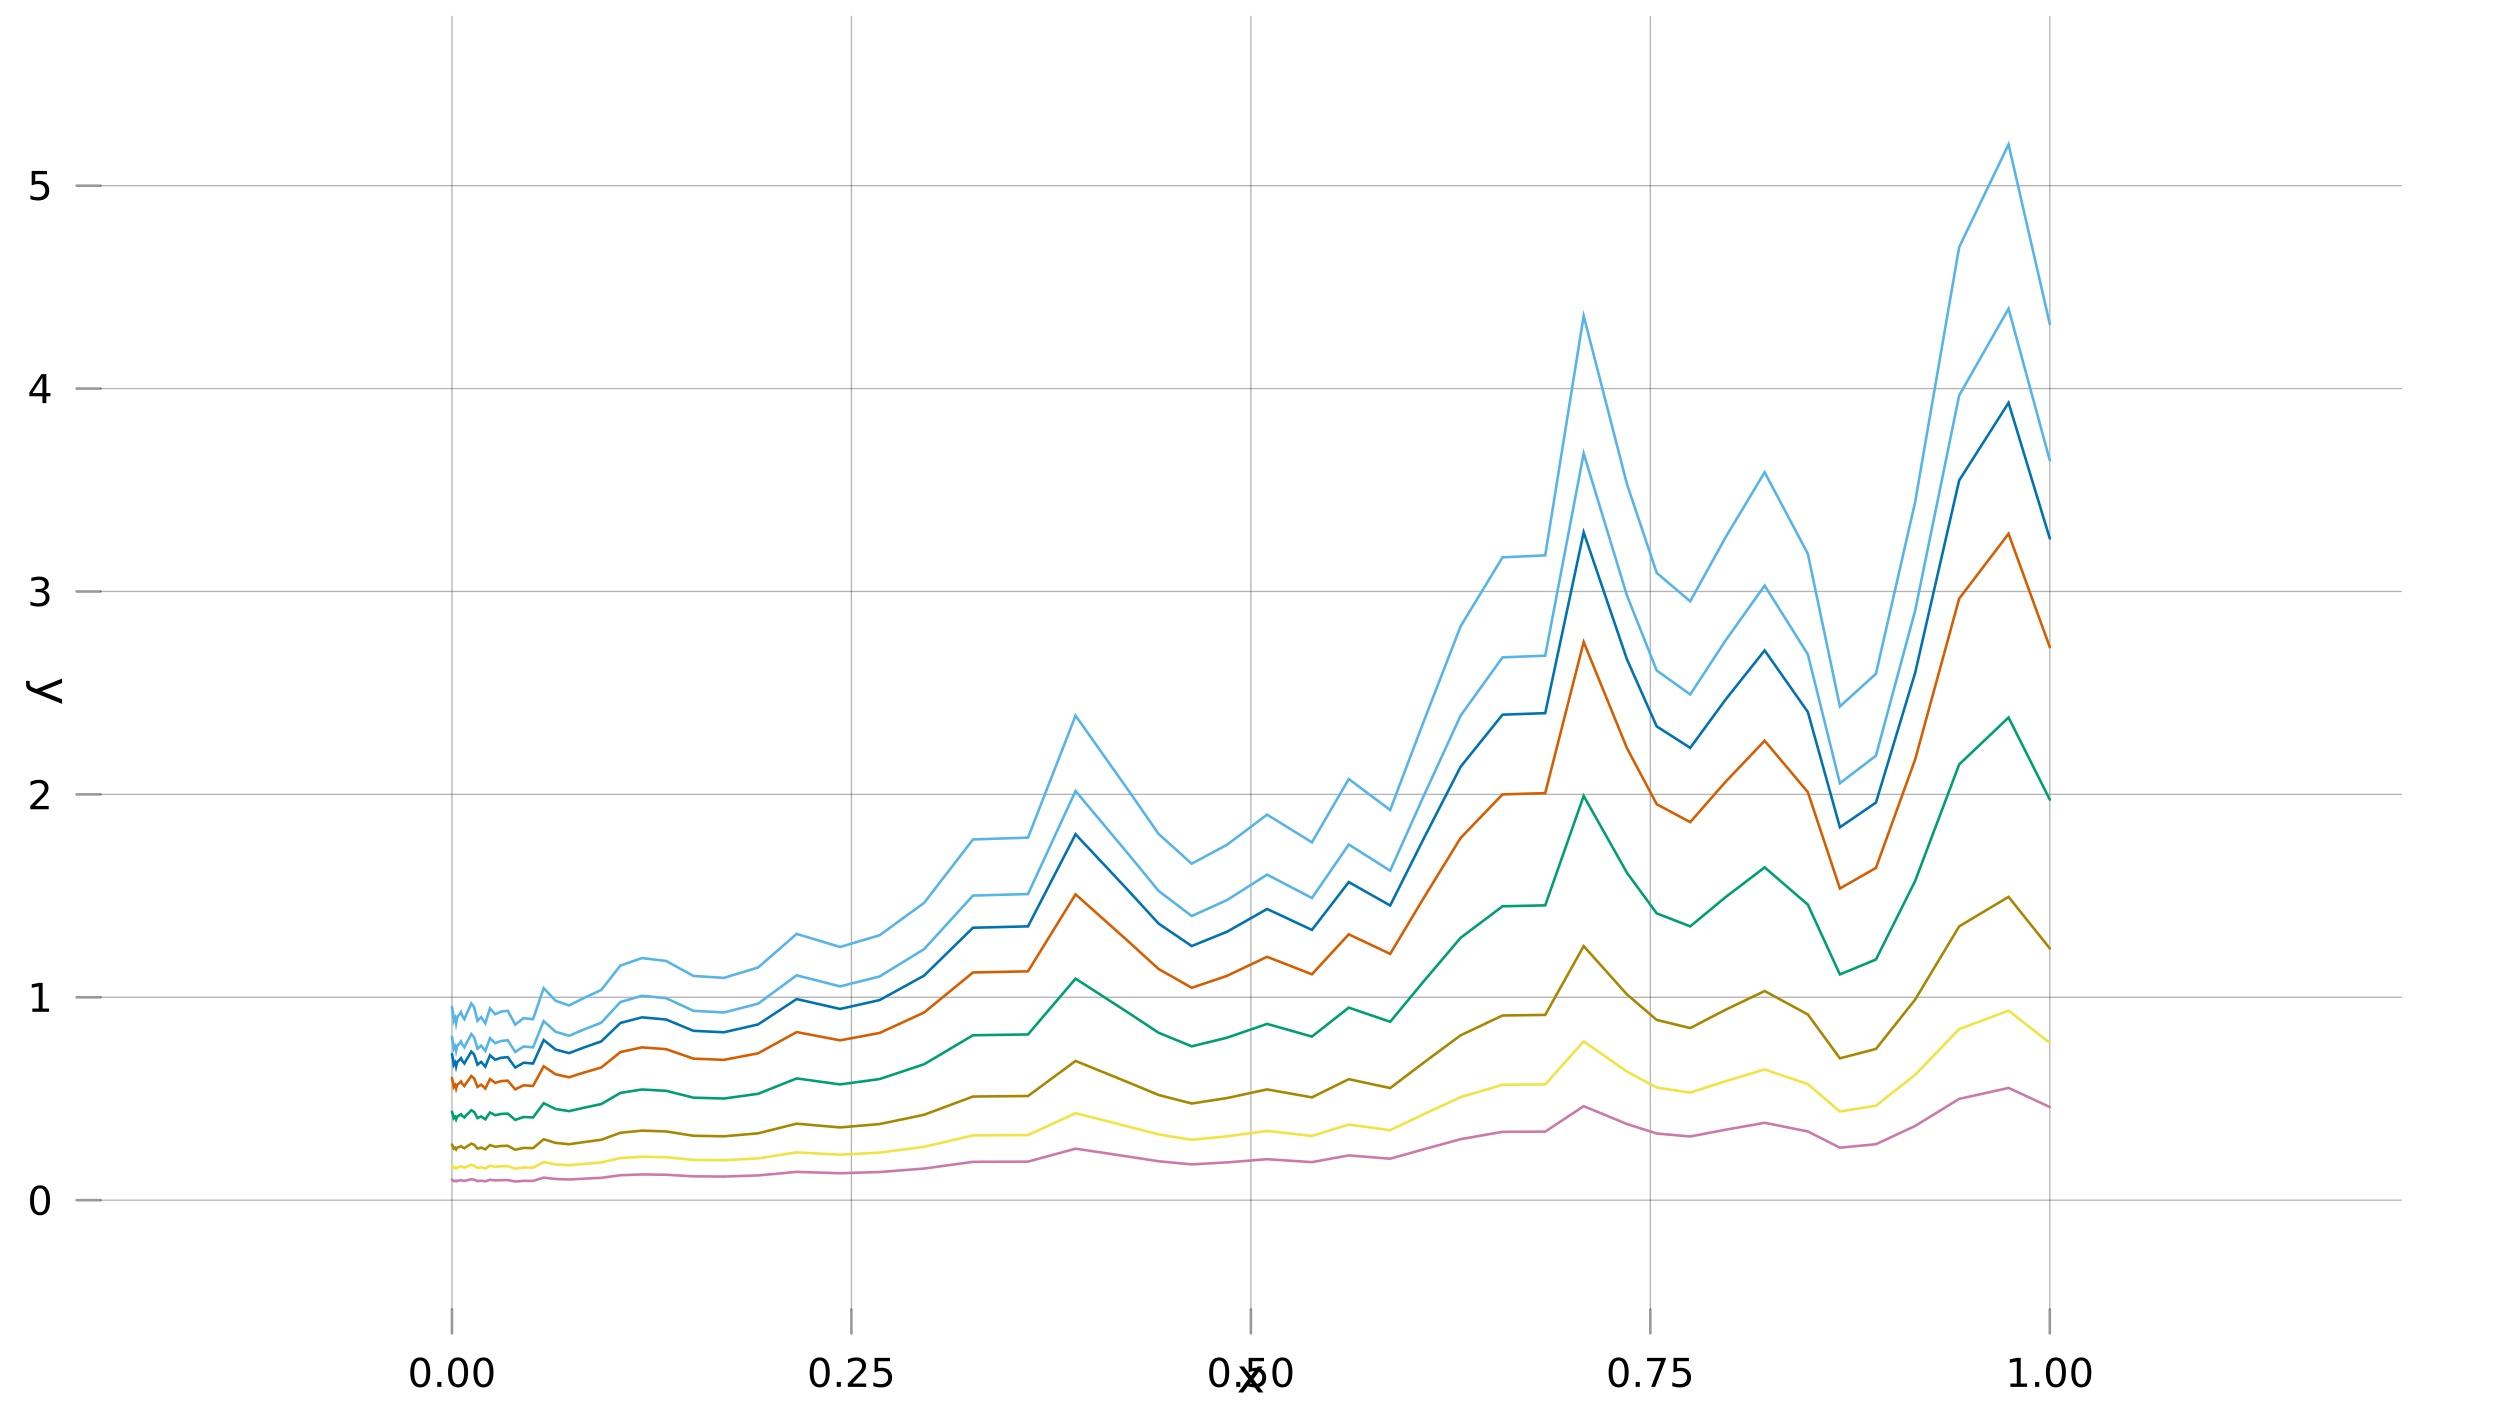 <?xml version="1.0" encoding="UTF-8"?>
<svg xmlns="http://www.w3.org/2000/svg" xmlns:xlink="http://www.w3.org/1999/xlink" width="960pt" height="540pt" viewBox="0 0 960 540" version="1.1">
<defs>
<g>
<symbol overflow="visible" id="glyph0-0">
<path style="stroke:none;" d="M 0.766 2.703 L 0.766 -10.75 L 8.391 -10.75 L 8.391 2.703 Z M 1.609 1.844 L 7.531 1.844 L 7.531 -9.891 L 1.609 -9.891 Z M 1.609 1.844 "/>
</symbol>
<symbol overflow="visible" id="glyph0-1">
<path style="stroke:none;" d="M 4.844 -10.125 C 4.07 -10.125 3.488 -9.742 3.094 -8.984 C 2.707 -8.223 2.516 -7.078 2.516 -5.547 C 2.516 -4.023 2.707 -2.879 3.094 -2.109 C 3.488 -1.348 4.07 -0.969 4.844 -0.969 C 5.625 -0.969 6.207 -1.348 6.594 -2.109 C 6.988 -2.879 7.188 -4.023 7.188 -5.547 C 7.188 -7.078 6.988 -8.223 6.594 -8.984 C 6.207 -9.742 5.625 -10.125 4.844 -10.125 Z M 4.844 -11.312 C 6.094 -11.312 7.047 -10.816 7.703 -9.828 C 8.359 -8.848 8.688 -7.422 8.688 -5.547 C 8.688 -3.672 8.359 -2.238 7.703 -1.25 C 7.047 -0.27 6.094 0.219 4.844 0.219 C 3.602 0.219 2.648 -0.27 1.984 -1.25 C 1.328 -2.238 1 -3.672 1 -5.547 C 1 -7.422 1.328 -8.848 1.984 -9.828 C 2.648 -10.816 3.602 -11.312 4.844 -11.312 Z M 4.844 -11.312 "/>
</symbol>
<symbol overflow="visible" id="glyph0-2">
<path style="stroke:none;" d="M 1.625 -1.891 L 3.203 -1.891 L 3.203 0 L 1.625 0 Z M 1.625 -1.891 "/>
</symbol>
<symbol overflow="visible" id="glyph0-3">
<path style="stroke:none;" d="M 2.922 -1.266 L 8.172 -1.266 L 8.172 0 L 1.109 0 L 1.109 -1.266 C 1.68 -1.859 2.457 -2.648 3.438 -3.641 C 4.426 -4.641 5.051 -5.281 5.312 -5.562 C 5.789 -6.102 6.125 -6.562 6.312 -6.938 C 6.508 -7.312 6.609 -7.68 6.609 -8.047 C 6.609 -8.641 6.398 -9.117 5.984 -9.484 C 5.566 -9.859 5.023 -10.047 4.359 -10.047 C 3.891 -10.047 3.391 -9.961 2.859 -9.797 C 2.336 -9.641 1.781 -9.395 1.188 -9.062 L 1.188 -10.578 C 1.789 -10.828 2.352 -11.008 2.875 -11.125 C 3.406 -11.25 3.891 -11.312 4.328 -11.312 C 5.484 -11.312 6.398 -11.023 7.078 -10.453 C 7.766 -9.879 8.109 -9.109 8.109 -8.141 C 8.109 -7.691 8.023 -7.258 7.859 -6.844 C 7.691 -6.438 7.379 -5.957 6.922 -5.406 C 6.797 -5.258 6.398 -4.844 5.734 -4.156 C 5.078 -3.469 4.141 -2.504 2.922 -1.266 Z M 2.922 -1.266 "/>
</symbol>
<symbol overflow="visible" id="glyph0-4">
<path style="stroke:none;" d="M 1.641 -11.125 L 7.547 -11.125 L 7.547 -9.844 L 3.016 -9.844 L 3.016 -7.125 C 3.234 -7.195 3.453 -7.25 3.672 -7.281 C 3.891 -7.32 4.109 -7.344 4.328 -7.344 C 5.578 -7.344 6.562 -7.004 7.281 -6.328 C 8.008 -5.648 8.375 -4.727 8.375 -3.562 C 8.375 -2.363 8 -1.43 7.25 -0.766 C 6.508 -0.109 5.461 0.219 4.109 0.219 C 3.641 0.219 3.16 0.176 2.672 0.094 C 2.191 0.02 1.691 -0.098 1.172 -0.266 L 1.172 -1.766 C 1.617 -1.523 2.082 -1.344 2.562 -1.219 C 3.039 -1.102 3.547 -1.047 4.078 -1.047 C 4.93 -1.047 5.609 -1.27 6.109 -1.719 C 6.609 -2.176 6.859 -2.789 6.859 -3.562 C 6.859 -4.344 6.609 -4.957 6.109 -5.406 C 5.609 -5.852 4.93 -6.078 4.078 -6.078 C 3.672 -6.078 3.266 -6.031 2.859 -5.938 C 2.461 -5.852 2.055 -5.719 1.641 -5.531 Z M 1.641 -11.125 "/>
</symbol>
<symbol overflow="visible" id="glyph0-5">
<path style="stroke:none;" d="M 1.25 -11.125 L 8.406 -11.125 L 8.406 -10.484 L 4.359 0 L 2.797 0 L 6.594 -9.844 L 1.25 -9.844 Z M 1.25 -11.125 "/>
</symbol>
<symbol overflow="visible" id="glyph0-6">
<path style="stroke:none;" d="M 1.891 -1.266 L 4.344 -1.266 L 4.344 -9.75 L 1.672 -9.219 L 1.672 -10.578 L 4.328 -11.125 L 5.844 -11.125 L 5.844 -1.266 L 8.297 -1.266 L 8.297 0 L 1.891 0 Z M 1.891 -1.266 "/>
</symbol>
<symbol overflow="visible" id="glyph0-7">
<path style="stroke:none;" d="M 6.188 -6 C 6.906 -5.844 7.469 -5.52 7.875 -5.031 C 8.281 -4.539 8.484 -3.941 8.484 -3.234 C 8.484 -2.141 8.102 -1.289 7.344 -0.688 C 6.594 -0.082 5.52 0.219 4.125 0.219 C 3.664 0.219 3.188 0.172 2.688 0.078 C 2.195 -0.016 1.688 -0.148 1.156 -0.328 L 1.156 -1.781 C 1.57 -1.539 2.031 -1.359 2.531 -1.234 C 3.031 -1.109 3.551 -1.047 4.094 -1.047 C 5.031 -1.047 5.742 -1.234 6.234 -1.609 C 6.734 -1.984 6.984 -2.523 6.984 -3.234 C 6.984 -3.891 6.754 -4.398 6.297 -4.766 C 5.836 -5.141 5.195 -5.328 4.375 -5.328 L 3.078 -5.328 L 3.078 -6.562 L 4.438 -6.562 C 5.176 -6.562 5.738 -6.707 6.125 -7 C 6.52 -7.301 6.719 -7.727 6.719 -8.281 C 6.719 -8.852 6.516 -9.289 6.109 -9.594 C 5.711 -9.895 5.133 -10.047 4.375 -10.047 C 3.969 -10.047 3.523 -10 3.047 -9.906 C 2.578 -9.82 2.062 -9.688 1.5 -9.5 L 1.5 -10.844 C 2.07 -11 2.602 -11.113 3.094 -11.188 C 3.594 -11.27 4.066 -11.312 4.516 -11.312 C 5.648 -11.312 6.551 -11.051 7.219 -10.531 C 7.883 -10.02 8.219 -9.32 8.219 -8.438 C 8.219 -7.82 8.039 -7.301 7.688 -6.875 C 7.332 -6.445 6.832 -6.156 6.188 -6 Z M 6.188 -6 "/>
</symbol>
<symbol overflow="visible" id="glyph0-8">
<path style="stroke:none;" d="M 5.766 -9.812 L 1.969 -3.875 L 5.766 -3.875 Z M 5.375 -11.125 L 7.266 -11.125 L 7.266 -3.875 L 8.844 -3.875 L 8.844 -2.625 L 7.266 -2.625 L 7.266 0 L 5.766 0 L 5.766 -2.625 L 0.75 -2.625 L 0.75 -4.078 Z M 5.375 -11.125 "/>
</symbol>
<symbol overflow="visible" id="glyph1-0">
<path style="stroke:none;" d="M 0.906 3.234 L 0.906 -12.906 L 10.062 -12.906 L 10.062 3.234 Z M 1.938 2.219 L 9.047 2.219 L 9.047 -11.875 L 1.938 -11.875 Z M 1.938 2.219 "/>
</symbol>
<symbol overflow="visible" id="glyph1-1">
<path style="stroke:none;" d="M 10.047 -10 L 6.422 -5.141 L 10.234 0 L 8.297 0 L 5.375 -3.938 L 2.469 0 L 0.531 0 L 4.406 -5.234 L 0.859 -10 L 2.797 -10 L 5.453 -6.438 L 8.109 -10 Z M 10.047 -10 "/>
</symbol>
<symbol overflow="visible" id="glyph2-0">
<path style="stroke:none;" d="M -3.234 0.906 L 12.906 0.906 L 12.906 10.062 L -3.234 10.062 Z M -2.219 1.938 L -2.219 9.047 L 11.875 9.047 L 11.875 1.938 Z M -2.219 1.938 "/>
</symbol>
<symbol overflow="visible" id="glyph2-1">
<path style="stroke:none;" d="M -0.922 5.891 C -2.117 5.422 -2.898 4.969 -3.266 4.531 C -3.629 4.094 -3.812 3.504 -3.812 2.766 L -3.812 1.453 L -2.438 1.453 L -2.438 2.406 C -2.438 2.863 -2.328 3.219 -2.109 3.469 C -1.891 3.719 -1.383 3.992 -0.594 4.297 L 0.156 4.594 L 10 0.547 L 10 2.281 L 2.188 5.406 L 10 8.547 L 10 10.281 Z M -0.922 5.891 "/>
</symbol>
</g>
</defs>
<g id="surface21">
<rect x="0" y="0" width="960" height="540" style="fill:rgb(100%,100%,100%);fill-opacity:1;stroke:none;"/>
<g style="fill:rgb(0%,0%,0%);fill-opacity:1;">
  <use xlink:href="#glyph0-1" x="156.535" y="532.551"/>
</g>
<g style="fill:rgb(0%,0%,0%);fill-opacity:1;">
  <use xlink:href="#glyph0-2" x="166.293" y="532.551"/>
</g>
<g style="fill:rgb(0%,0%,0%);fill-opacity:1;">
  <use xlink:href="#glyph0-1" x="171.051" y="532.551"/>
</g>
<g style="fill:rgb(0%,0%,0%);fill-opacity:1;">
  <use xlink:href="#glyph0-1" x="180.809" y="532.551"/>
</g>
<g style="fill:rgb(0%,0%,0%);fill-opacity:1;">
  <use xlink:href="#glyph0-1" x="309.926" y="532.551"/>
</g>
<g style="fill:rgb(0%,0%,0%);fill-opacity:1;">
  <use xlink:href="#glyph0-2" x="319.684" y="532.551"/>
</g>
<g style="fill:rgb(0%,0%,0%);fill-opacity:1;">
  <use xlink:href="#glyph0-3" x="324.445" y="532.551"/>
</g>
<g style="fill:rgb(0%,0%,0%);fill-opacity:1;">
  <use xlink:href="#glyph0-4" x="334.203" y="532.551"/>
</g>
<g style="fill:rgb(0%,0%,0%);fill-opacity:1;">
  <use xlink:href="#glyph0-1" x="463.32" y="532.551"/>
</g>
<g style="fill:rgb(0%,0%,0%);fill-opacity:1;">
  <use xlink:href="#glyph0-2" x="473.078" y="532.551"/>
</g>
<g style="fill:rgb(0%,0%,0%);fill-opacity:1;">
  <use xlink:href="#glyph0-4" x="477.836" y="532.551"/>
</g>
<g style="fill:rgb(0%,0%,0%);fill-opacity:1;">
  <use xlink:href="#glyph0-1" x="487.594" y="532.551"/>
</g>
<g style="fill:rgb(0%,0%,0%);fill-opacity:1;">
  <use xlink:href="#glyph0-1" x="616.711" y="532.551"/>
</g>
<g style="fill:rgb(0%,0%,0%);fill-opacity:1;">
  <use xlink:href="#glyph0-2" x="626.469" y="532.551"/>
</g>
<g style="fill:rgb(0%,0%,0%);fill-opacity:1;">
  <use xlink:href="#glyph0-5" x="631.23" y="532.551"/>
</g>
<g style="fill:rgb(0%,0%,0%);fill-opacity:1;">
  <use xlink:href="#glyph0-4" x="640.988" y="532.551"/>
</g>
<g style="fill:rgb(0%,0%,0%);fill-opacity:1;">
  <use xlink:href="#glyph0-6" x="770.102" y="532.551"/>
</g>
<g style="fill:rgb(0%,0%,0%);fill-opacity:1;">
  <use xlink:href="#glyph0-2" x="779.859" y="532.551"/>
</g>
<g style="fill:rgb(0%,0%,0%);fill-opacity:1;">
  <use xlink:href="#glyph0-1" x="784.621" y="532.551"/>
</g>
<g style="fill:rgb(0%,0%,0%);fill-opacity:1;">
  <use xlink:href="#glyph0-1" x="794.379" y="532.551"/>
</g>
<g style="fill:rgb(0%,0%,0%);fill-opacity:1;">
  <use xlink:href="#glyph0-1" x="10.527" y="466.457"/>
</g>
<g style="fill:rgb(0%,0%,0%);fill-opacity:1;">
  <use xlink:href="#glyph0-6" x="10.527" y="388.543"/>
</g>
<g style="fill:rgb(0%,0%,0%);fill-opacity:1;">
  <use xlink:href="#glyph0-3" x="10.527" y="310.746"/>
</g>
<g style="fill:rgb(0%,0%,0%);fill-opacity:1;">
  <use xlink:href="#glyph0-7" x="10.527" y="232.715"/>
</g>
<g style="fill:rgb(0%,0%,0%);fill-opacity:1;">
  <use xlink:href="#glyph0-8" x="10.527" y="154.801"/>
</g>
<g style="fill:rgb(0%,0%,0%);fill-opacity:1;">
  <use xlink:href="#glyph0-4" x="10.527" y="76.766"/>
</g>
<g style="fill:rgb(0%,0%,0%);fill-opacity:1;">
  <use xlink:href="#glyph1-1" x="474.91" y="534.715"/>
</g>
<g style="fill:rgb(0%,0%,0%);fill-opacity:1;">
  <use xlink:href="#glyph2-1" x="13.832" y="260"/>
</g>
<path style="fill:none;stroke-width:0.5;stroke-linecap:round;stroke-linejoin:miter;stroke:rgb(0%,0%,0%);stroke-opacity:0.3;stroke-miterlimit:10;" d="M 173.551 502.871 L 173.551 6.285 "/>
<path style="fill:none;stroke-width:0.5;stroke-linecap:round;stroke-linejoin:miter;stroke:rgb(0%,0%,0%);stroke-opacity:0.3;stroke-miterlimit:10;" d="M 326.941 502.871 L 326.941 6.285 "/>
<path style="fill:none;stroke-width:0.5;stroke-linecap:round;stroke-linejoin:miter;stroke:rgb(0%,0%,0%);stroke-opacity:0.3;stroke-miterlimit:10;" d="M 480.336 502.871 L 480.336 6.285 "/>
<path style="fill:none;stroke-width:0.5;stroke-linecap:round;stroke-linejoin:miter;stroke:rgb(0%,0%,0%);stroke-opacity:0.3;stroke-miterlimit:10;" d="M 633.727 502.871 L 633.727 6.285 "/>
<path style="fill:none;stroke-width:0.5;stroke-linecap:round;stroke-linejoin:miter;stroke:rgb(0%,0%,0%);stroke-opacity:0.3;stroke-miterlimit:10;" d="M 787.121 502.871 L 787.121 6.285 "/>
<path style="fill:none;stroke-width:0.5;stroke-linecap:round;stroke-linejoin:miter;stroke:rgb(0%,0%,0%);stroke-opacity:0.3;stroke-miterlimit:10;" d="M 38.566 460.867 L 922.105 460.867 "/>
<path style="fill:none;stroke-width:0.5;stroke-linecap:round;stroke-linejoin:miter;stroke:rgb(0%,0%,0%);stroke-opacity:0.3;stroke-miterlimit:10;" d="M 38.566 382.953 L 922.105 382.953 "/>
<path style="fill:none;stroke-width:0.5;stroke-linecap:round;stroke-linejoin:miter;stroke:rgb(0%,0%,0%);stroke-opacity:0.3;stroke-miterlimit:10;" d="M 38.566 305.039 L 922.105 305.039 "/>
<path style="fill:none;stroke-width:0.5;stroke-linecap:round;stroke-linejoin:miter;stroke:rgb(0%,0%,0%);stroke-opacity:0.3;stroke-miterlimit:10;" d="M 38.566 227.125 L 922.105 227.125 "/>
<path style="fill:none;stroke-width:0.5;stroke-linecap:round;stroke-linejoin:miter;stroke:rgb(0%,0%,0%);stroke-opacity:0.3;stroke-miterlimit:10;" d="M 38.566 149.211 L 922.105 149.211 "/>
<path style="fill:none;stroke-width:0.5;stroke-linecap:round;stroke-linejoin:miter;stroke:rgb(0%,0%,0%);stroke-opacity:0.3;stroke-miterlimit:10;" d="M 38.566 71.297 L 922.105 71.297 "/>
<path style="fill:none;stroke-width:1;stroke-linecap:round;stroke-linejoin:miter;stroke:rgb(0%,0%,0%);stroke-opacity:0.4;stroke-miterlimit:10;" d="M 173.551 512.004 L 173.551 502.871 "/>
<path style="fill:none;stroke-width:1;stroke-linecap:round;stroke-linejoin:miter;stroke:rgb(0%,0%,0%);stroke-opacity:0.4;stroke-miterlimit:10;" d="M 326.941 512.004 L 326.941 502.871 "/>
<path style="fill:none;stroke-width:1;stroke-linecap:round;stroke-linejoin:miter;stroke:rgb(0%,0%,0%);stroke-opacity:0.4;stroke-miterlimit:10;" d="M 480.336 512.004 L 480.336 502.871 "/>
<path style="fill:none;stroke-width:1;stroke-linecap:round;stroke-linejoin:miter;stroke:rgb(0%,0%,0%);stroke-opacity:0.4;stroke-miterlimit:10;" d="M 633.727 512.004 L 633.727 502.871 "/>
<path style="fill:none;stroke-width:1;stroke-linecap:round;stroke-linejoin:miter;stroke:rgb(0%,0%,0%);stroke-opacity:0.4;stroke-miterlimit:10;" d="M 787.121 512.004 L 787.121 502.871 "/>
<path style="fill:none;stroke-width:1;stroke-linecap:round;stroke-linejoin:miter;stroke:rgb(0%,0%,0%);stroke-opacity:0.4;stroke-miterlimit:10;" d="M 29.426 460.867 L 38.566 460.867 "/>
<path style="fill:none;stroke-width:1;stroke-linecap:round;stroke-linejoin:miter;stroke:rgb(0%,0%,0%);stroke-opacity:0.4;stroke-miterlimit:10;" d="M 29.426 382.953 L 38.566 382.953 "/>
<path style="fill:none;stroke-width:1;stroke-linecap:round;stroke-linejoin:miter;stroke:rgb(0%,0%,0%);stroke-opacity:0.4;stroke-miterlimit:10;" d="M 29.426 305.039 L 38.566 305.039 "/>
<path style="fill:none;stroke-width:1;stroke-linecap:round;stroke-linejoin:miter;stroke:rgb(0%,0%,0%);stroke-opacity:0.4;stroke-miterlimit:10;" d="M 29.426 227.125 L 38.566 227.125 "/>
<path style="fill:none;stroke-width:1;stroke-linecap:round;stroke-linejoin:miter;stroke:rgb(0%,0%,0%);stroke-opacity:0.4;stroke-miterlimit:10;" d="M 29.426 149.211 L 38.566 149.211 "/>
<path style="fill:none;stroke-width:1;stroke-linecap:round;stroke-linejoin:miter;stroke:rgb(0%,0%,0%);stroke-opacity:0.4;stroke-miterlimit:10;" d="M 29.426 71.297 L 38.566 71.297 "/>
<path style="fill:none;stroke-width:1;stroke-linecap:round;stroke-linejoin:miter;stroke:rgb(33.725%,70.588%,91.373%);stroke-opacity:1;stroke-miterlimit:10;" d="M 173.551 386.605 L 173.766 388.039 L 173.98 389.277 L 174.223 392.023 L 174.492 391.371 L 174.801 390.793 L 175.145 392.984 L 175.531 390.84 L 175.965 390.137 L 176.457 389.547 L 177.008 388.641 L 177.625 390.27 L 178.324 391.363 L 179.109 389.445 L 179.992 387.598 L 180.984 385.324 L 182.102 386.871 L 183.355 391.977 L 184.77 390.566 L 186.359 392.969 L 188.148 387.207 L 190.164 389.473 L 192.426 388.461 L 194.973 388.145 L 197.84 393.438 L 201.062 390.988 L 204.691 391.371 L 208.773 379.461 L 213.363 384.301 L 218.527 386.098 L 224.336 383.18 L 230.871 380.156 L 238.227 370.777 L 246.496 367.906 L 255.805 369.016 L 266.273 374.762 L 277.965 375.504 L 291.117 371.512 L 305.914 358.609 L 322.562 363.645 L 337.758 359.137 L 354.855 346.691 L 373.629 322.344 L 394.75 321.656 L 413.012 274.809 L 433.555 303.852 L 444.871 320.199 L 457.605 331.656 L 471.223 324.355 L 486.547 312.816 L 503.785 323.457 L 517.922 299.152 L 533.828 311.047 L 546.551 277.426 L 560.867 240.516 L 576.973 214.02 L 593.367 213.25 L 608.133 121.309 L 624.742 185.852 L 636.176 219.984 L 649.043 230.902 L 662.492 206.559 L 677.625 181.355 L 694.211 212.645 L 706.52 271.262 L 720.367 258.715 L 735.406 192.812 L 752.328 94.891 L 771.285 55.457 L 787.121 124.414 "/>
<path style="fill:none;stroke-width:1;stroke-linecap:round;stroke-linejoin:miter;stroke:rgb(33.725%,70.588%,91.373%);stroke-opacity:1;stroke-miterlimit:10;" d="M 173.551 398.16 L 173.766 399.371 L 173.98 400.418 L 174.223 402.734 L 174.492 402.184 L 174.801 401.695 L 175.145 403.547 L 175.531 401.734 L 175.965 401.145 L 176.457 400.645 L 177.008 399.879 L 177.625 401.254 L 178.324 402.18 L 179.109 400.559 L 179.992 398.996 L 180.984 397.078 L 182.102 398.383 L 183.355 402.695 L 184.77 401.504 L 186.359 403.535 L 188.148 398.668 L 190.164 400.582 L 192.426 399.727 L 194.973 399.461 L 197.84 403.93 L 201.062 401.859 L 204.691 402.184 L 208.773 392.125 L 213.363 396.215 L 218.527 397.734 L 224.336 395.266 L 230.871 392.715 L 238.227 384.793 L 246.496 382.371 L 255.805 383.309 L 266.273 388.16 L 277.965 388.785 L 291.117 385.414 L 305.914 374.52 L 322.562 378.77 L 337.758 374.965 L 354.855 364.457 L 373.629 343.898 L 394.75 343.316 L 413.012 303.758 L 433.555 328.281 L 444.871 342.086 L 457.605 351.762 L 471.223 345.598 L 486.547 335.852 L 503.785 344.836 L 517.922 324.312 L 533.828 334.359 L 546.551 305.969 L 560.867 274.801 L 576.973 252.43 L 593.367 251.777 L 608.133 174.141 L 624.742 228.645 L 636.176 257.465 L 649.043 266.684 L 662.492 246.129 L 677.625 224.848 L 694.211 251.266 L 706.52 300.766 L 720.367 290.168 L 735.406 234.52 L 752.328 151.836 L 771.285 118.535 L 787.121 176.766 "/>
<path style="fill:none;stroke-width:1;stroke-linecap:round;stroke-linejoin:miter;stroke:rgb(0%,61.961%,45.098%);stroke-opacity:1;stroke-miterlimit:10;" d="M 173.551 426.914 L 173.766 427.57 L 173.98 428.137 L 174.223 429.391 L 174.492 429.094 L 174.801 428.828 L 175.145 429.832 L 175.531 428.852 L 175.965 428.531 L 176.457 428.262 L 177.008 427.848 L 177.625 428.59 L 178.324 429.09 L 179.109 428.215 L 179.992 427.367 L 180.984 426.328 L 182.102 427.035 L 183.355 429.371 L 184.77 428.727 L 186.359 429.824 L 188.148 427.191 L 190.164 428.227 L 192.426 427.762 L 194.973 427.617 L 197.84 430.039 L 201.062 428.918 L 204.691 429.094 L 208.773 423.648 L 213.363 425.863 L 218.527 426.684 L 224.336 425.348 L 230.871 423.965 L 238.227 419.68 L 246.496 418.367 L 255.805 418.875 L 266.273 421.5 L 277.965 421.84 L 291.117 420.016 L 305.914 414.113 L 322.562 416.418 L 337.758 414.355 L 354.855 408.668 L 373.629 397.535 L 394.75 397.219 L 413.012 375.801 L 433.555 389.078 L 444.871 396.555 L 457.605 401.793 L 471.223 398.457 L 486.547 393.18 L 503.785 398.043 L 517.922 386.93 L 533.828 392.371 L 546.551 377 L 560.867 360.125 L 576.973 348.012 L 593.367 347.656 L 608.133 305.621 L 624.742 335.133 L 636.176 350.738 L 649.043 355.727 L 662.492 344.598 L 677.625 333.074 L 694.211 347.379 L 706.52 374.18 L 720.367 368.441 L 735.406 338.312 L 752.328 293.543 L 771.285 275.516 L 787.121 307.043 "/>
<path style="fill:none;stroke-width:1;stroke-linecap:round;stroke-linejoin:miter;stroke:rgb(94.118%,89.412%,25.882%);stroke-opacity:1;stroke-miterlimit:10;" d="M 173.551 447.535 L 173.766 447.789 L 173.98 448.012 L 174.223 448.508 L 174.492 448.391 L 174.801 448.285 L 175.145 448.68 L 175.531 448.293 L 175.965 448.168 L 176.457 448.062 L 177.008 447.898 L 177.625 448.191 L 178.324 448.387 L 179.109 448.043 L 179.992 447.711 L 180.984 447.305 L 182.102 447.582 L 183.355 448.496 L 184.77 448.246 L 186.359 448.676 L 188.148 447.641 L 190.164 448.047 L 192.426 447.867 L 194.973 447.809 L 197.84 448.762 L 201.062 448.32 L 204.691 448.391 L 208.773 446.25 L 213.363 447.121 L 218.527 447.441 L 224.336 446.918 L 230.871 446.375 L 238.227 444.691 L 246.496 444.176 L 255.805 444.375 L 266.273 445.406 L 277.965 445.539 L 291.117 444.824 L 305.914 442.508 L 322.562 443.41 L 337.758 442.602 L 354.855 440.367 L 373.629 435.996 L 394.75 435.871 L 413.012 427.461 L 433.555 432.676 L 444.871 435.609 L 457.605 437.668 L 471.223 436.355 L 486.547 434.285 L 503.785 436.195 L 517.922 431.832 L 533.828 433.969 L 546.551 427.93 L 560.867 421.305 L 576.973 416.547 L 593.367 416.406 L 608.133 399.898 L 624.742 411.488 L 636.176 417.617 L 649.043 419.578 L 662.492 415.207 L 677.625 410.68 L 694.211 416.297 L 706.52 426.824 L 720.367 424.57 L 735.406 412.738 L 752.328 395.156 L 771.285 388.074 L 787.121 400.457 "/>
<path style="fill:none;stroke-width:1;stroke-linecap:round;stroke-linejoin:miter;stroke:rgb(0%,44.706%,69.804%);stroke-opacity:1;stroke-miterlimit:10;" d="M 173.551 404.781 L 173.766 405.863 L 173.98 406.801 L 174.223 408.871 L 174.492 408.379 L 174.801 407.941 L 175.145 409.598 L 175.531 407.977 L 175.965 407.449 L 176.457 407.004 L 177.008 406.32 L 177.625 407.547 L 178.324 408.375 L 179.109 406.926 L 179.992 405.531 L 180.984 403.812 L 182.102 404.98 L 183.355 408.836 L 184.77 407.77 L 186.359 409.586 L 188.148 405.234 L 190.164 406.945 L 192.426 406.18 L 194.973 405.945 L 197.84 409.941 L 201.062 408.09 L 204.691 408.379 L 208.773 399.383 L 213.363 403.039 L 218.527 404.398 L 224.336 402.191 L 230.871 399.91 L 238.227 392.824 L 246.496 390.66 L 255.805 391.496 L 266.273 395.836 L 277.965 396.395 L 291.117 393.379 L 305.914 383.637 L 322.562 387.438 L 337.758 384.035 L 354.855 374.637 L 373.629 356.246 L 394.75 355.727 L 413.012 320.344 L 433.555 342.277 L 444.871 354.625 L 457.605 363.277 L 471.223 357.766 L 486.547 349.051 L 503.785 357.086 L 517.922 338.73 L 533.828 347.715 L 546.551 322.32 L 560.867 294.445 L 576.973 274.434 L 593.367 273.852 L 608.133 204.414 L 624.742 253.16 L 636.176 278.938 L 649.043 287.184 L 662.492 268.801 L 677.625 249.766 L 694.211 273.395 L 706.52 317.668 L 720.367 308.188 L 735.406 258.418 L 752.328 184.461 L 771.285 154.68 L 787.121 206.758 "/>
<path style="fill:none;stroke-width:1;stroke-linecap:round;stroke-linejoin:miter;stroke:rgb(83.529%,36.863%,0%);stroke-opacity:1;stroke-miterlimit:10;" d="M 173.551 413.992 L 173.766 414.895 L 173.98 415.68 L 174.223 417.41 L 174.492 416.996 L 174.801 416.633 L 175.145 418.016 L 175.531 416.664 L 175.965 416.223 L 176.457 415.848 L 177.008 415.277 L 177.625 416.301 L 178.324 416.996 L 179.109 415.785 L 179.992 414.617 L 180.984 413.184 L 182.102 414.16 L 183.355 417.379 L 184.77 416.492 L 186.359 418.008 L 188.148 414.371 L 190.164 415.801 L 192.426 415.16 L 194.973 414.965 L 197.84 418.305 L 201.062 416.758 L 204.691 417 L 208.773 409.48 L 213.363 412.535 L 218.527 413.672 L 224.336 411.828 L 230.871 409.922 L 238.227 404 L 246.496 402.188 L 255.805 402.887 L 266.273 406.516 L 277.965 406.984 L 291.117 404.461 L 305.914 396.32 L 322.562 399.496 L 337.758 396.652 L 354.855 388.797 L 373.629 373.426 L 394.75 372.992 L 413.012 343.422 L 433.555 361.754 L 444.871 372.074 L 457.605 379.305 L 471.223 374.699 L 486.547 367.414 L 503.785 374.129 L 517.922 358.785 L 533.828 366.297 L 546.551 345.074 L 560.867 321.773 L 576.973 305.051 L 593.367 304.562 L 608.133 246.527 L 624.742 287.27 L 636.176 308.816 L 649.043 315.707 L 662.492 300.34 L 677.625 284.434 L 694.211 304.184 L 706.52 341.184 L 720.367 333.262 L 735.406 291.664 L 752.328 229.852 L 771.285 204.961 L 787.121 248.488 "/>
<path style="fill:none;stroke-width:1;stroke-linecap:round;stroke-linejoin:miter;stroke:rgb(80%,47.451%,65.49%);stroke-opacity:1;stroke-miterlimit:10;" d="M 173.551 452.973 L 173.766 453.125 L 173.98 453.258 L 174.223 453.547 L 174.492 453.48 L 174.801 453.418 L 175.145 453.648 L 175.531 453.422 L 175.965 453.348 L 176.457 453.285 L 177.008 453.188 L 177.625 453.363 L 178.324 453.477 L 179.109 453.273 L 179.992 453.078 L 180.984 452.836 L 182.102 453 L 183.355 453.543 L 184.77 453.395 L 186.359 453.648 L 188.148 453.035 L 190.164 453.277 L 192.426 453.168 L 194.973 453.137 L 197.84 453.699 L 201.062 453.438 L 204.691 453.48 L 208.773 452.211 L 213.363 452.727 L 218.527 452.918 L 224.336 452.609 L 230.871 452.285 L 238.227 451.289 L 246.496 450.984 L 255.805 451.102 L 266.273 451.715 L 277.965 451.793 L 291.117 451.367 L 305.914 449.996 L 322.562 450.531 L 337.758 450.051 L 354.855 448.73 L 373.629 446.141 L 394.75 446.066 L 413.012 441.086 L 433.555 444.176 L 444.871 445.914 L 457.605 447.129 L 471.223 446.355 L 486.547 445.129 L 503.785 446.258 L 517.922 443.676 L 533.828 444.941 L 546.551 441.367 L 560.867 437.441 L 576.973 434.625 L 593.367 434.543 L 608.133 424.77 L 624.742 431.629 L 636.176 435.258 L 649.043 436.418 L 662.492 433.832 L 677.625 431.152 L 694.211 434.477 L 706.52 440.711 L 720.367 439.375 L 735.406 432.371 L 752.328 421.961 L 771.285 417.766 L 787.121 425.098 "/>
<path style="fill:none;stroke-width:1;stroke-linecap:round;stroke-linejoin:miter;stroke:rgb(65.389%,52.498%,0%);stroke-opacity:1;stroke-miterlimit:10;" d="M 173.551 439.531 L 173.766 439.941 L 173.98 440.297 L 174.223 441.086 L 174.492 440.898 L 174.801 440.734 L 175.145 441.363 L 175.531 440.746 L 175.965 440.547 L 176.457 440.375 L 177.008 440.117 L 177.625 440.582 L 178.324 440.898 L 179.109 440.348 L 179.992 439.816 L 180.984 439.164 L 182.102 439.605 L 183.355 441.074 L 184.77 440.668 L 186.359 441.359 L 188.148 439.703 L 190.164 440.355 L 192.426 440.062 L 194.973 439.973 L 197.84 441.492 L 201.062 440.789 L 204.691 440.898 L 208.773 437.477 L 213.363 438.867 L 218.527 439.387 L 224.336 438.547 L 230.871 437.68 L 238.227 434.984 L 246.496 434.16 L 255.805 434.477 L 266.273 436.129 L 277.965 436.34 L 291.117 435.195 L 305.914 431.488 L 322.562 432.934 L 337.758 431.637 L 354.855 428.062 L 373.629 421.066 L 394.75 420.871 L 413.012 407.41 L 433.555 415.754 L 444.871 420.453 L 457.605 423.742 L 471.223 421.645 L 486.547 418.332 L 503.785 421.387 L 517.922 414.402 L 533.828 417.82 L 546.551 408.164 L 560.867 397.559 L 576.973 389.945 L 593.367 389.723 L 608.133 363.309 L 624.742 381.852 L 636.176 391.66 L 649.043 394.793 L 662.492 387.801 L 677.625 380.559 L 694.211 389.551 L 706.52 406.391 L 720.367 402.785 L 735.406 383.852 L 752.328 355.719 L 771.285 344.387 L 787.121 364.199 "/>
</g>
</svg>
